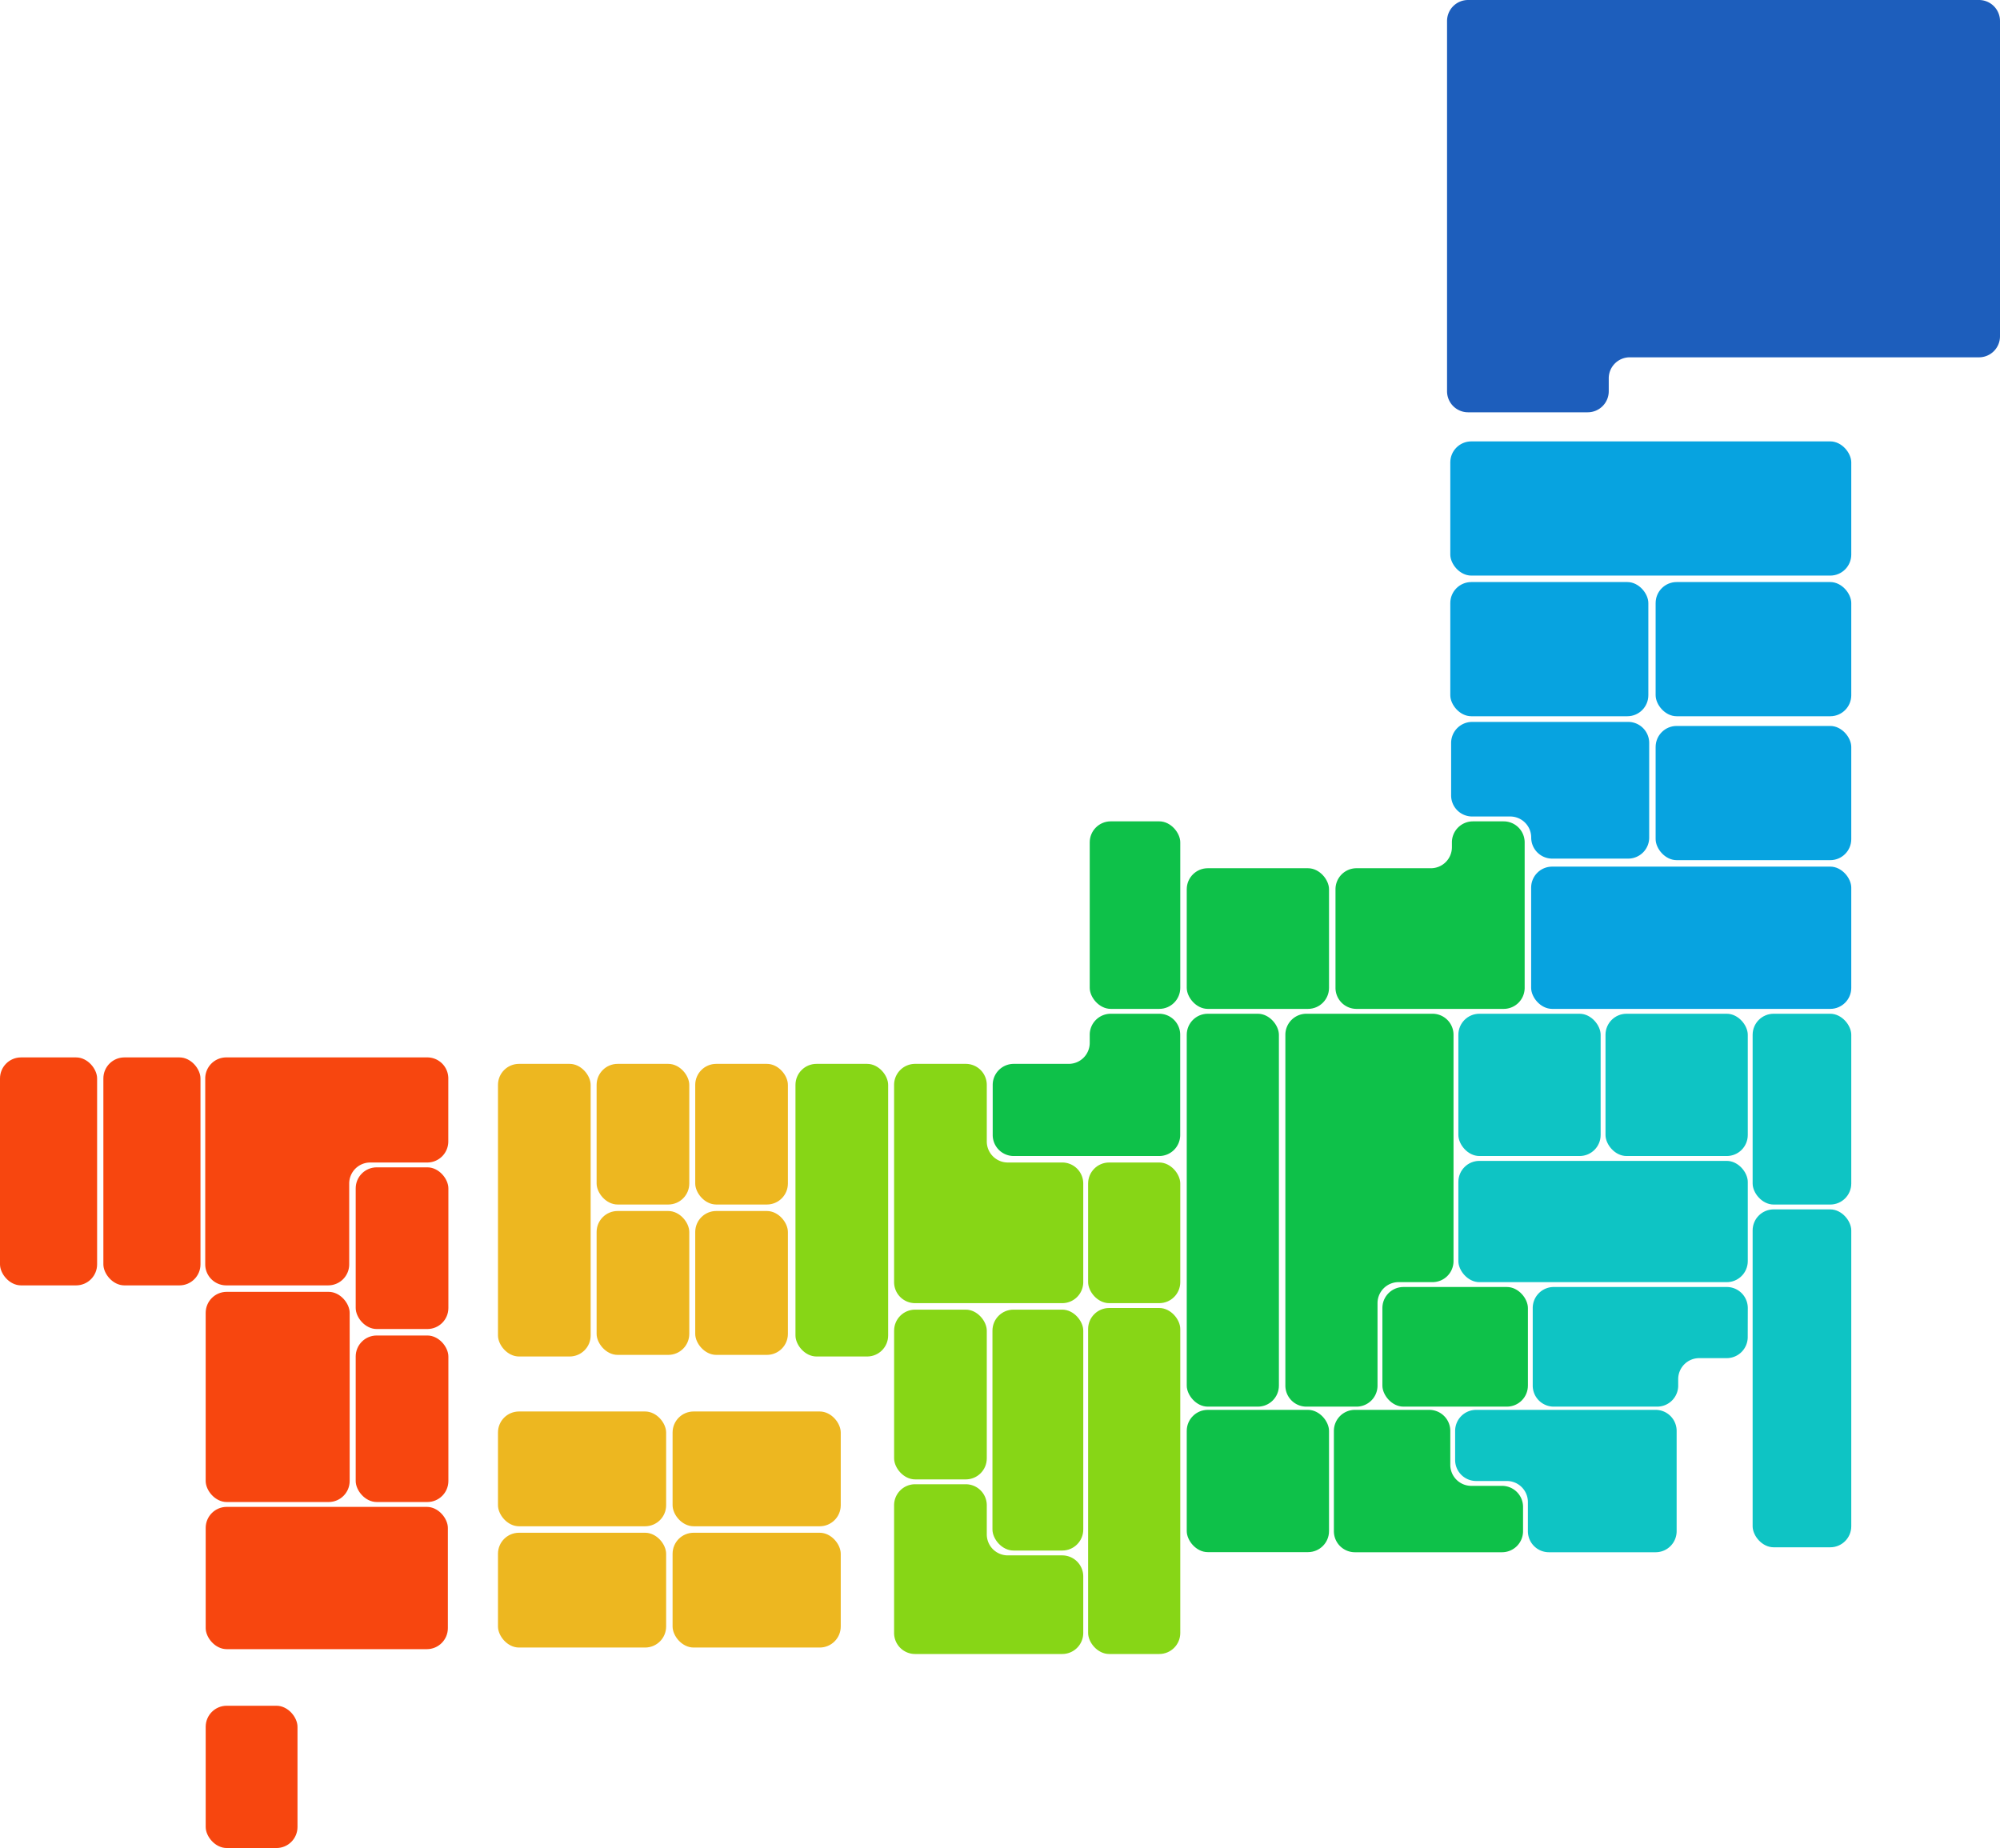 <svg xmlns="http://www.w3.org/2000/svg" viewBox="0 0 1127.4 1041.73"><defs><style>.cls-1{fill:#1d5ebc;}.cls-2{fill:#07a3e0;}.cls-3{fill:#f7460f;}.cls-4{fill:#edb720;}.cls-5{fill:#87d616;}.cls-6{fill:#0ec149;}.cls-7{fill:#0ec4c4;}</style></defs><g id="レイヤー_2" data-name="レイヤー 2"><g id="レイヤー_1-2" data-name="レイヤー 1"><path class="cls-1" d="M1115.56,0h-288A11.85,11.85,0,0,0,815.7,11.85V220.56a11.86,11.86,0,0,0,11.85,11.85H895a11.86,11.86,0,0,0,11.85-11.85v-7.29a11.84,11.84,0,0,1,11.84-11.85h196.87a11.84,11.84,0,0,0,11.84-11.85V11.85A11.84,11.84,0,0,0,1115.56,0Z"/><rect class="cls-2" x="817.53" y="248.81" width="226.03" height="75.65" rx="11.85"/><rect class="cls-2" x="817.53" y="328.1" width="111.64" height="75.65" rx="11.85"/><rect class="cls-2" x="863.1" y="488.51" width="180.46" height="80.2" rx="11.85"/><rect class="cls-2" x="933.28" y="328.1" width="110.28" height="75.65" rx="11.85"/><rect class="cls-2" x="933.28" y="409.22" width="110.28" height="75.65" rx="11.85"/><path class="cls-2" d="M818,418.79v29.62a11.86,11.86,0,0,0,11.85,11.85h21.44a11.84,11.84,0,0,1,11.85,11.85h0A11.85,11.85,0,0,0,875,484h42.8a11.84,11.84,0,0,0,11.85-11.84V418.79a11.85,11.85,0,0,0-11.85-11.85H829.84A11.86,11.86,0,0,0,818,418.79Z"/><rect class="cls-3" y="596.06" width="54.74" height="128.51" rx="11.85"/><rect class="cls-3" x="58.27" y="596.06" width="54.74" height="128.51" rx="11.85"/><rect class="cls-3" x="115.94" y="728.21" width="81.17" height="118.48" rx="11.85"/><rect class="cls-3" x="115.95" y="849.43" width="136.51" height="80.2" rx="11.85"/><rect class="cls-3" x="115.95" y="961.53" width="51.75" height="80.2" rx="11.85"/><path class="cls-3" d="M252.71,607.91a11.84,11.84,0,0,0-11.85-11.85H127.54a11.85,11.85,0,0,0-11.85,11.85V712.72a11.85,11.85,0,0,0,11.85,11.84H185a11.84,11.84,0,0,0,11.85-11.84V667.15a11.85,11.85,0,0,1,11.85-11.85h32.15a11.85,11.85,0,0,0,11.85-11.85Z"/><rect class="cls-3" x="200.51" y="658.03" width="52.24" height="91.14" rx="11.85"/><rect class="cls-4" x="280.71" y="599.7" width="52.24" height="164.96" rx="11.85"/><rect class="cls-4" x="280.71" y="795.65" width="94.79" height="64.71" rx="11.85"/><rect class="cls-4" x="280.71" y="864.01" width="94.79" height="64.71" rx="11.85"/><rect class="cls-4" x="379.14" y="795.65" width="94.79" height="64.71" rx="11.85"/><rect class="cls-4" x="379.14" y="864.01" width="94.79" height="64.71" rx="11.85"/><rect class="cls-5" x="448.41" y="599.7" width="52.24" height="164.96" rx="11.85"/><rect class="cls-5" x="504.01" y="738.24" width="52.24" height="95.7" rx="11.85"/><path class="cls-5" d="M556.25,864.92v-16.4a11.85,11.85,0,0,0-11.85-11.85H515.85A11.84,11.84,0,0,0,504,848.52v72a11.84,11.84,0,0,0,11.84,11.84h82.94a11.85,11.85,0,0,0,11.85-11.84v-31.9a11.85,11.85,0,0,0-11.85-11.85H568.1A11.85,11.85,0,0,1,556.25,864.92Z"/><rect class="cls-5" x="559.45" y="738.24" width="51.19" height="135.8" rx="11.85"/><path class="cls-6" d="M614.28,583.3v4.55a11.84,11.84,0,0,1-11.84,11.85h-31a11.86,11.86,0,0,0-11.85,11.85V639.8a11.85,11.85,0,0,0,11.85,11.85h82a11.84,11.84,0,0,0,11.84-11.85V583.3a11.84,11.84,0,0,0-11.84-11.85H626.13A11.85,11.85,0,0,0,614.28,583.3Z"/><rect class="cls-6" x="614.28" y="462.99" width="51.04" height="105.72" rx="11.85"/><rect class="cls-6" x="668.97" y="489.42" width="80.2" height="79.29" rx="11.85"/><path class="cls-6" d="M818.44,474.84v2.73a11.85,11.85,0,0,1-11.85,11.85H764.67a11.85,11.85,0,0,0-11.85,11.85v55.6a11.84,11.84,0,0,0,11.85,11.84H847.6a11.84,11.84,0,0,0,11.85-11.84v-82A11.85,11.85,0,0,0,847.6,463H830.29A11.85,11.85,0,0,0,818.44,474.84Z"/><path class="cls-5" d="M556.25,643.45v-31.9A11.86,11.86,0,0,0,544.4,599.7H515.85A11.85,11.85,0,0,0,504,611.55V722.74a11.84,11.84,0,0,0,11.84,11.85h82.94a11.85,11.85,0,0,0,11.85-11.85V667.15a11.85,11.85,0,0,0-11.85-11.85H568.1A11.85,11.85,0,0,1,556.25,643.45Z"/><rect class="cls-5" x="613.37" y="655.3" width="51.95" height="79.29" rx="11.85"/><rect class="cls-6" x="668.97" y="571.45" width="51.95" height="221.47" rx="11.85"/><rect class="cls-6" x="668.97" y="794.74" width="80.2" height="80.2" rx="11.85"/><path class="cls-7" d="M820.26,806.59V823a11.85,11.85,0,0,0,11.85,11.84h17.32a11.85,11.85,0,0,1,11.84,11.85V863.1A11.86,11.86,0,0,0,873.12,875h60.16a11.85,11.85,0,0,0,11.84-11.85V806.59a11.85,11.85,0,0,0-11.84-11.85H832.11A11.86,11.86,0,0,0,820.26,806.59Z"/><path class="cls-6" d="M817.53,825.73V806.59a11.86,11.86,0,0,0-11.85-11.85H763.75a11.85,11.85,0,0,0-11.84,11.85V863.1A11.85,11.85,0,0,0,763.75,875h82.94a11.85,11.85,0,0,0,11.85-11.85V849.43a11.84,11.84,0,0,0-11.85-11.85H829.38A11.85,11.85,0,0,1,817.53,825.73Z"/><rect class="cls-6" x="779.25" y="725.48" width="82.03" height="67.44" rx="11.85"/><path class="cls-7" d="M985.23,737.32a11.85,11.85,0,0,0-11.85-11.84H875.86A11.84,11.84,0,0,0,864,737.32v43.75a11.84,11.84,0,0,0,11.85,11.85h58.33A11.85,11.85,0,0,0,946,781.07v-3.64a11.84,11.84,0,0,1,11.84-11.85h15.5a11.86,11.86,0,0,0,11.85-11.85Z"/><path class="cls-6" d="M819.35,583.3a11.84,11.84,0,0,0-11.85-11.85H736.41a11.85,11.85,0,0,0-11.85,11.85V781.07a11.85,11.85,0,0,0,11.85,11.85h28.26a11.84,11.84,0,0,0,11.84-11.85V734.59a11.86,11.86,0,0,1,11.85-11.85H807.5a11.84,11.84,0,0,0,11.85-11.85Z"/><rect class="cls-7" x="822.08" y="571.45" width="80.2" height="80.2" rx="11.85"/><rect class="cls-7" x="822.08" y="654.39" width="163.14" height="68.36" rx="11.85"/><rect class="cls-7" x="905.02" y="571.45" width="80.2" height="80.2" rx="11.85"/><rect class="cls-7" x="987.96" y="571.45" width="55.6" height="107.55" rx="11.85"/><rect class="cls-7" x="987.96" y="681.73" width="55.6" height="190.48" rx="11.85"/><rect class="cls-5" x="613.37" y="737.32" width="51.95" height="195.04" rx="11.85"/><rect class="cls-4" x="336.31" y="599.7" width="52.24" height="79.29" rx="11.85"/><rect class="cls-4" x="336.31" y="682.64" width="52.24" height="81.11" rx="11.85"/><rect class="cls-4" x="391.9" y="599.7" width="52.24" height="79.29" rx="11.85"/><rect class="cls-4" x="391.9" y="682.64" width="52.24" height="81.11" rx="11.85"/><rect class="cls-3" x="200.51" y="752.82" width="52.24" height="93.87" rx="11.85"/></g></g></svg>